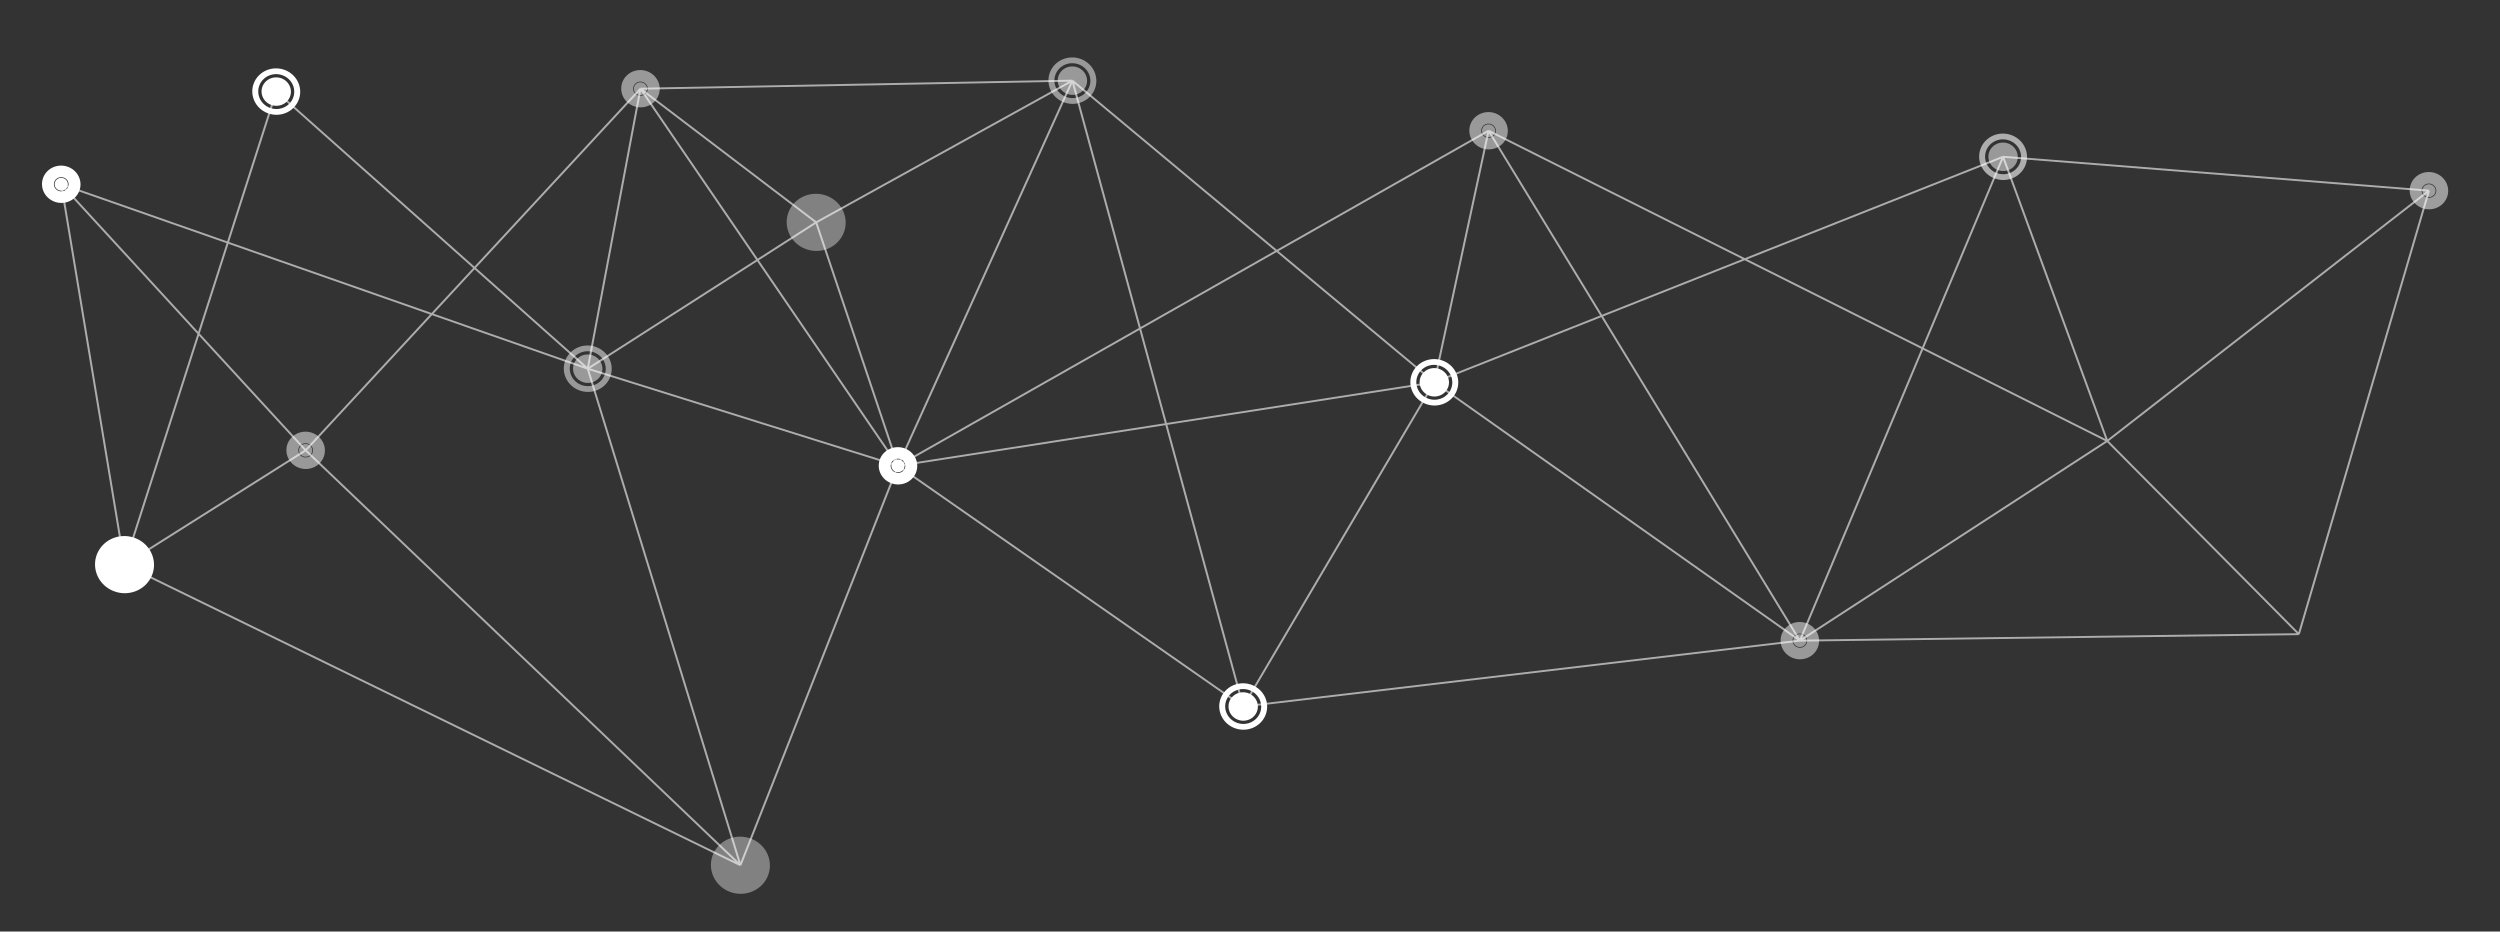 <?xml version="1.0" encoding="UTF-8" standalone="no"?>
<svg
   xmlns:dc="http://purl.org/dc/elements/1.1/"
   xmlns:cc="http://creativecommons.org/ns#"
   xmlns:rdf="http://www.w3.org/1999/02/22-rdf-syntax-ns#"
   xmlns:svg="http://www.w3.org/2000/svg"
   xmlns="http://www.w3.org/2000/svg"
   xmlns:sodipodi="http://sodipodi.sourceforge.net/DTD/sodipodi-0.dtd"
   xmlns:inkscape="http://www.inkscape.org/namespaces/inkscape"
   width="1093.513"
   height="407.45"
   viewBox="0 0 289.325 107.804"
   version="1.1"
   id="svg8"
   inkscape:version="1.0rc1 (07f7804767, 2020-04-25)"
   sodipodi:docname="graph.svg">
  <rect x="0" y="0" width="289.325" height="107.804" fill="#333333" stroke="none"/>
  <defs
     id="defs2" />
  <sodipodi:namedview
     id="base"
     pagecolor="#ffffff"
     bordercolor="#666666"
     borderopacity="1.0"
     inkscape:pageopacity="0.0"
     inkscape:pageshadow="2"
     inkscape:zoom="0.80833333"
     inkscape:cx="457.15188"
     inkscape:cy="95.976421"
     inkscape:document-units="mm"
     inkscape:current-layer="layer1"
     showgrid="false"
     units="px"
     inkscape:window-width="1920"
     inkscape:window-height="1009"
     inkscape:window-x="0"
     inkscape:window-y="34"
     inkscape:window-maximized="1"
     inkscape:document-rotation="0"
     inkscape:snap-global="true"
     inkscape:snap-page="true">
    <inkscape:grid
       type="xygrid"
       id="grid27"
       originy="-70.008"
       spacingx="5.292"
       spacingy="5.292"
       originx="-135.991" />
  </sodipodi:namedview>
  <g
     inkscape:label="Layer 1"
     inkscape:groupmode="layer"
     id="layer1"
     transform="translate(-135.991,-102.425)">
    <g
       id="g6914"
       transform="matrix(0.611,0.002,-0.003,-0.592,867.013,313.137)"
       style="opacity:1;mix-blend-mode:normal;stroke-width:2.845">
      <path
         id="path6854"
         style="opacity:0.596;fill:none;stroke:#ffffff;stroke-width:0.376;stroke-linecap:butt;stroke-linejoin:miter;stroke-miterlimit:4;stroke-dasharray:none;stroke-opacity:1"
         d="m -815.446,322.527 80.632,-6.35 m 0,0 -25.069,-86.783 m -55.562,93.133 19.457,-55.488 m 36.105,-37.645 -36.105,37.645 m 0,0 61.174,49.138 m -80.632,6.35 -38.96,-94.721 m 58.417,39.233 -58.417,-39.233 m 94.522,1.587 -94.522,-1.587 m 0,3e-5 -68.99,50.271 m 5e-5,0 10.517,49.212 m 116.89,-60.251 -116.89,60.251 m -10.517,-49.212 107.95,44.45 m -97.433,4.763 58.473,-99.483 m -137.253,109.008 68.263,-58.737 m 10.517,49.213 -112.183,-65.881 m 101.666,16.669 -36.512,-63.5 m 105.503,13.229 -105.503,-13.229 m -65.154,46.831 101.666,16.669 m -36.512,-63.5 -31.75,122.237 m -63.635,-153.591 -81.952,80.831 m -34.417,-22.459 116.369,-58.372 m 30.231,78.185 -30.231,-78.185 m 0,0 -28.44,96.971 m 43.407,28.753 -33.154,26.016 m 0,-2e-5 81.822,1.852 m -48.668,-27.868 48.668,27.868 m 0,0 -33.404,-75.406 m -58.671,18.785 58.671,-18.785 m 65.154,-46.831 -65.154,46.831 m -15.264,47.538 15.264,-47.538 m -48.419,73.554 48.419,-73.554 m -48.419,73.554 -10.253,-54.769 m 43.407,28.753 -43.407,-28.753 m 0,0 -99.549,35.719 m 46.038,-51.858 63.765,70.908 m -68.99,-0.794 58.737,-53.975 m -99.549,35.719 46.038,-51.858 m -5.226,70.115 -29.192,-92.574 m 34.417,22.459 -34.417,-22.459 m -11.62,74.318 11.62,-74.318"
         inkscape:connector-curvature="0" />
      <path
         inkscape:connector-curvature="0"
         id="path6856"
         d="m -1138.499,334.169 a 3.972,3.972 0 0 1 -3.972,3.972 3.972,3.972 0 0 1 -3.971,-3.972 3.972,3.972 0 0 1 3.971,-3.972 3.972,3.972 0 0 1 3.972,3.972 z"
         style="opacity:1;vector-effect:none;fill:none;fill-opacity:1;fill-rule:nonzero;stroke:#ffffff;stroke-width:1.129;stroke-linecap:round;stroke-linejoin:round;stroke-miterlimit:4;stroke-dasharray:none;stroke-dashoffset:0;stroke-opacity:1" />
      <path
         style="opacity:1;vector-effect:none;fill:#ffffff;fill-opacity:1;fill-rule:nonzero;stroke:none;stroke-width:2.258;stroke-linecap:round;stroke-linejoin:round;stroke-miterlimit:4;stroke-dasharray:none;stroke-dashoffset:0;stroke-opacity:1"
         d="m -1139.692,334.169 a 2.779,2.779 0 0 1 -2.779,2.779 2.779,2.779 0 0 1 -2.779,-2.779 2.779,2.779 0 0 1 2.779,-2.779 2.779,2.779 0 0 1 2.779,2.779 z"
         id="path6858"
         inkscape:connector-curvature="0" />
      <path
         inkscape:connector-curvature="0"
         id="path6860"
         d="m -1079.762,280.194 a 3.972,3.972 0 0 1 -3.972,3.972 3.972,3.972 0 0 1 -3.971,-3.972 3.972,3.972 0 0 1 3.971,-3.972 3.972,3.972 0 0 1 3.972,3.972 z"
         style="opacity:0.5;vector-effect:none;fill:none;fill-opacity:1;fill-rule:nonzero;stroke:#ffffff;stroke-width:1.129;stroke-linecap:round;stroke-linejoin:round;stroke-miterlimit:4;stroke-dasharray:none;stroke-dashoffset:0;stroke-opacity:1" />
      <path
         style="opacity:0.5;vector-effect:none;fill:#ffffff;fill-opacity:1;fill-rule:nonzero;stroke:none;stroke-width:2.258;stroke-linecap:round;stroke-linejoin:round;stroke-miterlimit:4;stroke-dasharray:none;stroke-dashoffset:0;stroke-opacity:1"
         d="m -1080.955,280.194 a 2.779,2.779 0 0 1 -2.779,2.779 2.779,2.779 0 0 1 -2.779,-2.779 2.779,2.779 0 0 1 2.779,-2.779 2.779,2.779 0 0 1 2.779,2.779 z"
         id="path6862"
         inkscape:connector-curvature="0" />
      <path
         inkscape:connector-curvature="0"
         id="path6864"
         d="m -987.687,336.815 a 3.972,3.972 0 0 1 -3.972,3.972 3.972,3.972 0 0 1 -3.971,-3.972 3.972,3.972 0 0 1 3.971,-3.972 3.972,3.972 0 0 1 3.972,3.972 z"
         style="opacity:0.5;vector-effect:none;fill:none;fill-opacity:1;fill-rule:nonzero;stroke:#ffffff;stroke-width:1.129;stroke-linecap:round;stroke-linejoin:round;stroke-miterlimit:4;stroke-dasharray:none;stroke-dashoffset:0;stroke-opacity:1" />
      <path
         style="opacity:0.5;vector-effect:none;fill:#ffffff;fill-opacity:1;fill-rule:nonzero;stroke:none;stroke-width:2.258;stroke-linecap:round;stroke-linejoin:round;stroke-miterlimit:4;stroke-dasharray:none;stroke-dashoffset:0;stroke-opacity:1"
         d="m -988.88,336.815 a 2.779,2.779 0 0 1 -2.779,2.779 2.779,2.779 0 0 1 -2.779,-2.779 2.779,2.779 0 0 1 2.779,-2.779 2.779,2.779 0 0 1 2.779,2.779 z"
         id="path6866"
         inkscape:connector-curvature="0" />
      <path
         inkscape:connector-curvature="0"
         id="path6868"
         d="m -955.937,214.577 a 3.972,3.972 0 0 1 -3.972,3.972 3.972,3.972 0 0 1 -3.971,-3.972 3.972,3.972 0 0 1 3.971,-3.972 3.972,3.972 0 0 1 3.972,3.972 z"
         style="opacity:1;vector-effect:none;fill:none;fill-opacity:1;fill-rule:nonzero;stroke:#ffffff;stroke-width:1.129;stroke-linecap:round;stroke-linejoin:round;stroke-miterlimit:4;stroke-dasharray:none;stroke-dashoffset:0;stroke-opacity:1" />
      <path
         style="opacity:1;vector-effect:none;fill:#ffffff;fill-opacity:1;fill-rule:nonzero;stroke:none;stroke-width:2.258;stroke-linecap:round;stroke-linejoin:round;stroke-miterlimit:4;stroke-dasharray:none;stroke-dashoffset:0;stroke-opacity:1"
         d="m -957.13,214.577 a 2.779,2.779 0 0 1 -2.779,2.779 2.779,2.779 0 0 1 -2.779,-2.779 2.779,2.779 0 0 1 2.779,-2.779 2.779,2.779 0 0 1 2.779,2.779 z"
         id="path6870"
         inkscape:connector-curvature="0" />
      <path
         inkscape:connector-curvature="0"
         id="path6872"
         d="m -811.474,322.527 a 3.972,3.972 0 0 1 -3.972,3.972 3.972,3.972 0 0 1 -3.971,-3.972 3.972,3.972 0 0 1 3.971,-3.972 3.972,3.972 0 0 1 3.972,3.972 z"
         style="opacity:0.596;vector-effect:none;fill:none;fill-opacity:1;fill-rule:nonzero;stroke:#ffffff;stroke-width:1.129;stroke-linecap:round;stroke-linejoin:round;stroke-miterlimit:4;stroke-dasharray:none;stroke-dashoffset:0;stroke-opacity:1" />
      <path
         style="opacity:0.5;vector-effect:none;fill:#ffffff;fill-opacity:1;fill-rule:nonzero;stroke:none;stroke-width:2.258;stroke-linecap:round;stroke-linejoin:round;stroke-miterlimit:4;stroke-dasharray:none;stroke-dashoffset:0;stroke-opacity:1"
         d="m -812.667,322.527 a 2.779,2.779 0 0 1 -2.779,2.779 2.779,2.779 0 0 1 -2.779,-2.779 2.779,2.779 0 0 1 2.779,-2.779 2.779,2.779 0 0 1 2.779,2.779 z"
         id="path6874"
         inkscape:connector-curvature="0" />
      <path
         style="opacity:1;vector-effect:none;fill:none;fill-opacity:1;fill-rule:nonzero;stroke:#ffffff;stroke-width:1.129;stroke-linecap:round;stroke-linejoin:round;stroke-miterlimit:4;stroke-dasharray:none;stroke-dashoffset:0;stroke-opacity:1"
         d="m -919.424,278.077 a 3.972,3.972 0 0 1 -3.972,3.972 3.972,3.972 0 0 1 -3.971,-3.972 3.972,3.972 0 0 1 3.971,-3.972 3.972,3.972 0 0 1 3.972,3.972 z"
         id="path6876"
         inkscape:connector-curvature="0" />
      <path
         inkscape:connector-curvature="0"
         id="path6878"
         d="m -920.617,278.077 a 2.779,2.779 0 0 1 -2.779,2.779 2.779,2.779 0 0 1 -2.779,-2.779 2.779,2.779 0 0 1 2.779,-2.779 2.779,2.779 0 0 1 2.779,2.779 z"
         style="opacity:1;vector-effect:none;fill:#ffffff;fill-opacity:1;fill-rule:nonzero;stroke:none;stroke-width:2.258;stroke-linecap:round;stroke-linejoin:round;stroke-miterlimit:4;stroke-dasharray:none;stroke-dashoffset:0;stroke-opacity:1" />
      <path
         inkscape:connector-curvature="0"
         id="path6880"
         d="m -1070.964,334.963 a 2.516,2.516 0 0 1 -2.516,2.516 2.516,2.516 0 0 1 -2.516,-2.516 2.516,2.516 0 0 1 2.516,-2.516 2.516,2.516 0 0 1 2.516,2.516 z"
         style="opacity:0.5;vector-effect:none;fill:none;fill-opacity:1;fill-rule:nonzero;stroke:#ffffff;stroke-width:2.258;stroke-linecap:round;stroke-linejoin:round;stroke-miterlimit:4;stroke-dasharray:none;stroke-dashoffset:0;stroke-opacity:1" />
      <path
         style="opacity:0.5;vector-effect:none;fill:#ffffff;fill-opacity:1;fill-rule:nonzero;stroke:none;stroke-width:2.258;stroke-linecap:round;stroke-linejoin:round;stroke-miterlimit:4;stroke-dasharray:none;stroke-dashoffset:0;stroke-opacity:1"
         d="m -1072.229,334.963 a 1.251,1.251 0 0 1 -1.252,1.251 1.251,1.251 0 0 1 -1.251,-1.251 1.251,1.251 0 0 1 1.251,-1.251 1.251,1.251 0 0 1 1.252,1.251 z"
         id="path6882"
         inkscape:connector-curvature="0" />
      <path
         inkscape:connector-curvature="0"
         id="path6884"
         d="m -1134.729,264.054 a 2.516,2.516 0 0 1 -2.516,2.516 2.516,2.516 0 0 1 -2.516,-2.516 2.516,2.516 0 0 1 2.516,-2.516 2.516,2.516 0 0 1 2.516,2.516 z"
         style="opacity:0.5;vector-effect:none;fill:none;fill-opacity:1;fill-rule:nonzero;stroke:#ffffff;stroke-width:2.258;stroke-linecap:round;stroke-linejoin:round;stroke-miterlimit:4;stroke-dasharray:none;stroke-dashoffset:0;stroke-opacity:1" />
      <path
         style="opacity:0.5;vector-effect:none;fill:#ffffff;fill-opacity:1;fill-rule:nonzero;stroke:none;stroke-width:2.258;stroke-linecap:round;stroke-linejoin:round;stroke-miterlimit:4;stroke-dasharray:none;stroke-dashoffset:0;stroke-opacity:1"
         d="m -1135.994,264.054 a 1.251,1.251 0 0 1 -1.252,1.251 1.251,1.251 0 0 1 -1.251,-1.251 1.251,1.251 0 0 1 1.251,-1.251 1.251,1.251 0 0 1 1.252,1.251 z"
         id="path6886"
         inkscape:connector-curvature="0" />
      <path
         inkscape:connector-curvature="0"
         id="path6888"
         d="m -1180.766,315.913 a 2.516,2.516 0 0 1 -2.516,2.516 2.516,2.516 0 0 1 -2.516,-2.516 2.516,2.516 0 0 1 2.516,-2.516 2.516,2.516 0 0 1 2.516,2.516 z"
         style="opacity:1;vector-effect:none;fill:none;fill-opacity:1;fill-rule:nonzero;stroke:#ffffff;stroke-width:2.258;stroke-linecap:round;stroke-linejoin:round;stroke-miterlimit:4;stroke-dasharray:none;stroke-dashoffset:0;stroke-opacity:1" />
      <path
         style="opacity:1;vector-effect:none;fill:#ffffff;fill-opacity:1;fill-rule:nonzero;stroke:none;stroke-width:2.258;stroke-linecap:round;stroke-linejoin:round;stroke-miterlimit:4;stroke-dasharray:none;stroke-dashoffset:0;stroke-opacity:1"
         d="m -1182.031,315.913 a 1.251,1.251 0 0 1 -1.252,1.251 1.251,1.251 0 0 1 -1.251,-1.251 1.251,1.251 0 0 1 1.251,-1.251 1.251,1.251 0 0 1 1.252,1.251 z"
         id="path6890"
         inkscape:connector-curvature="0" />
      <path
         inkscape:connector-curvature="0"
         id="path6892"
         d="m -1022.546,261.408 a 2.516,2.516 0 0 1 -2.516,2.516 2.516,2.516 0 0 1 -2.516,-2.516 2.516,2.516 0 0 1 2.516,-2.516 2.516,2.516 0 0 1 2.516,2.516 z"
         style="opacity:1;vector-effect:none;fill:none;fill-opacity:1;fill-rule:nonzero;stroke:#ffffff;stroke-width:2.258;stroke-linecap:round;stroke-linejoin:round;stroke-miterlimit:4;stroke-dasharray:none;stroke-dashoffset:0;stroke-opacity:1" />
      <path
         style="opacity:1;vector-effect:none;fill:#ffffff;fill-opacity:1;fill-rule:nonzero;stroke:none;stroke-width:2.258;stroke-linecap:round;stroke-linejoin:round;stroke-miterlimit:4;stroke-dasharray:none;stroke-dashoffset:0;stroke-opacity:1"
         d="m -1023.811,261.408 a 1.251,1.251 0 0 1 -1.252,1.251 1.251,1.251 0 0 1 -1.251,-1.251 1.251,1.251 0 0 1 1.251,-1.251 1.251,1.251 0 0 1 1.252,1.251 z"
         id="path6894"
         inkscape:connector-curvature="0" />
      <path
         inkscape:connector-curvature="0"
         id="path6896"
         d="m -910.362,327.29 a 2.516,2.516 0 0 1 -2.516,2.516 2.516,2.516 0 0 1 -2.516,-2.516 2.516,2.516 0 0 1 2.516,-2.516 2.516,2.516 0 0 1 2.516,2.516 z"
         style="opacity:0.5;vector-effect:none;fill:none;fill-opacity:1;fill-rule:nonzero;stroke:#ffffff;stroke-width:2.258;stroke-linecap:round;stroke-linejoin:round;stroke-miterlimit:4;stroke-dasharray:none;stroke-dashoffset:0;stroke-opacity:1" />
      <path
         style="opacity:0.5;vector-effect:none;fill:#ffffff;fill-opacity:1;fill-rule:nonzero;stroke:none;stroke-width:2.258;stroke-linecap:round;stroke-linejoin:round;stroke-miterlimit:4;stroke-dasharray:none;stroke-dashoffset:0;stroke-opacity:1"
         d="m -911.627,327.29 a 1.251,1.251 0 0 1 -1.252,1.251 1.251,1.251 0 0 1 -1.251,-1.251 1.251,1.251 0 0 1 1.251,-1.251 1.251,1.251 0 0 1 1.252,1.251 z"
         id="path6898"
         inkscape:connector-curvature="0" />
      <path
         inkscape:connector-curvature="0"
         id="path6900"
         d="m -851.889,227.806 a 2.516,2.516 0 0 1 -2.516,2.516 2.516,2.516 0 0 1 -2.516,-2.516 2.516,2.516 0 0 1 2.516,-2.516 2.516,2.516 0 0 1 2.516,2.516 z"
         style="opacity:0.5;vector-effect:none;fill:none;fill-opacity:1;fill-rule:nonzero;stroke:#ffffff;stroke-width:2.258;stroke-linecap:round;stroke-linejoin:round;stroke-miterlimit:4;stroke-dasharray:none;stroke-dashoffset:0;stroke-opacity:1" />
      <path
         style="opacity:0.5;vector-effect:none;fill:#ffffff;fill-opacity:1;fill-rule:nonzero;stroke:none;stroke-width:2.258;stroke-linecap:round;stroke-linejoin:round;stroke-miterlimit:4;stroke-dasharray:none;stroke-dashoffset:0;stroke-opacity:1"
         d="m -853.154,227.806 a 1.251,1.251 0 0 1 -1.252,1.251 1.251,1.251 0 0 1 -1.251,-1.251 1.251,1.251 0 0 1 1.251,-1.251 1.251,1.251 0 0 1 1.252,1.251 z"
         id="path6902"
         inkscape:connector-curvature="0" />
      <path
         style="opacity:0.517;vector-effect:none;fill:none;fill-opacity:1;fill-rule:nonzero;stroke:#ffffff;stroke-width:2.258;stroke-linecap:round;stroke-linejoin:round;stroke-miterlimit:4;stroke-dasharray:none;stroke-dashoffset:0;stroke-opacity:1"
         d="m -732.298,316.177 a 2.516,2.516 0 0 1 -2.516,2.516 2.516,2.516 0 0 1 -2.516,-2.516 2.516,2.516 0 0 1 2.516,-2.516 2.516,2.516 0 0 1 2.516,2.516 z"
         id="path6904"
         inkscape:connector-curvature="0" />
      <path
         inkscape:connector-curvature="0"
         id="path6906"
         d="m -733.563,316.177 a 1.251,1.251 0 0 1 -1.252,1.251 1.251,1.251 0 0 1 -1.251,-1.251 1.251,1.251 0 0 1 1.251,-1.251 1.251,1.251 0 0 1 1.252,1.251 z"
         style="opacity:0.517;vector-effect:none;fill:#ffffff;fill-opacity:1;fill-rule:nonzero;stroke:none;stroke-width:2.258;stroke-linecap:round;stroke-linejoin:round;stroke-miterlimit:4;stroke-dasharray:none;stroke-dashoffset:0;stroke-opacity:1" />
      <path
         inkscape:connector-curvature="0"
         id="path6908"
         d="m -1034.741,308.947 a 5.585,5.585 0 0 1 -5.585,5.585 5.585,5.585 0 0 1 -5.585,-5.585 5.585,5.585 0 0 1 5.585,-5.585 5.585,5.585 0 0 1 5.585,5.585 z"
         style="opacity:0.384;vector-effect:none;fill:#ffffff;fill-opacity:1;fill-rule:nonzero;stroke:none;stroke-width:2.258;stroke-linecap:round;stroke-linejoin:round;stroke-miterlimit:4;stroke-dasharray:none;stroke-dashoffset:0;stroke-opacity:1" />
      <path
         inkscape:connector-curvature="0"
         id="path6910"
         d="m -1049.708,183.223 a 5.585,5.585 0 0 1 -5.585,5.585 5.585,5.585 0 0 1 -5.585,-5.585 5.585,5.585 0 0 1 5.585,-5.585 5.585,5.585 0 0 1 5.585,5.585 z"
         style="opacity:0.384;vector-effect:none;fill:#ffffff;fill-opacity:1;fill-rule:nonzero;stroke:none;stroke-width:2.258;stroke-linecap:round;stroke-linejoin:round;stroke-miterlimit:4;stroke-dasharray:none;stroke-dashoffset:0;stroke-opacity:1" />
      <path
         style="opacity:1;vector-effect:none;fill:#ffffff;fill-opacity:1;fill-rule:nonzero;stroke:none;stroke-width:2.258;stroke-linecap:round;stroke-linejoin:round;stroke-miterlimit:4;stroke-dasharray:none;stroke-dashoffset:0;stroke-opacity:1"
         d="m -1166.078,241.595 a 5.585,5.585 0 0 1 -5.585,5.585 5.585,5.585 0 0 1 -5.585,-5.585 5.585,5.585 0 0 1 5.585,-5.585 5.585,5.585 0 0 1 5.585,5.585 z"
         id="path6912"
         inkscape:connector-curvature="0" />
    </g>
  </g>
</svg>
